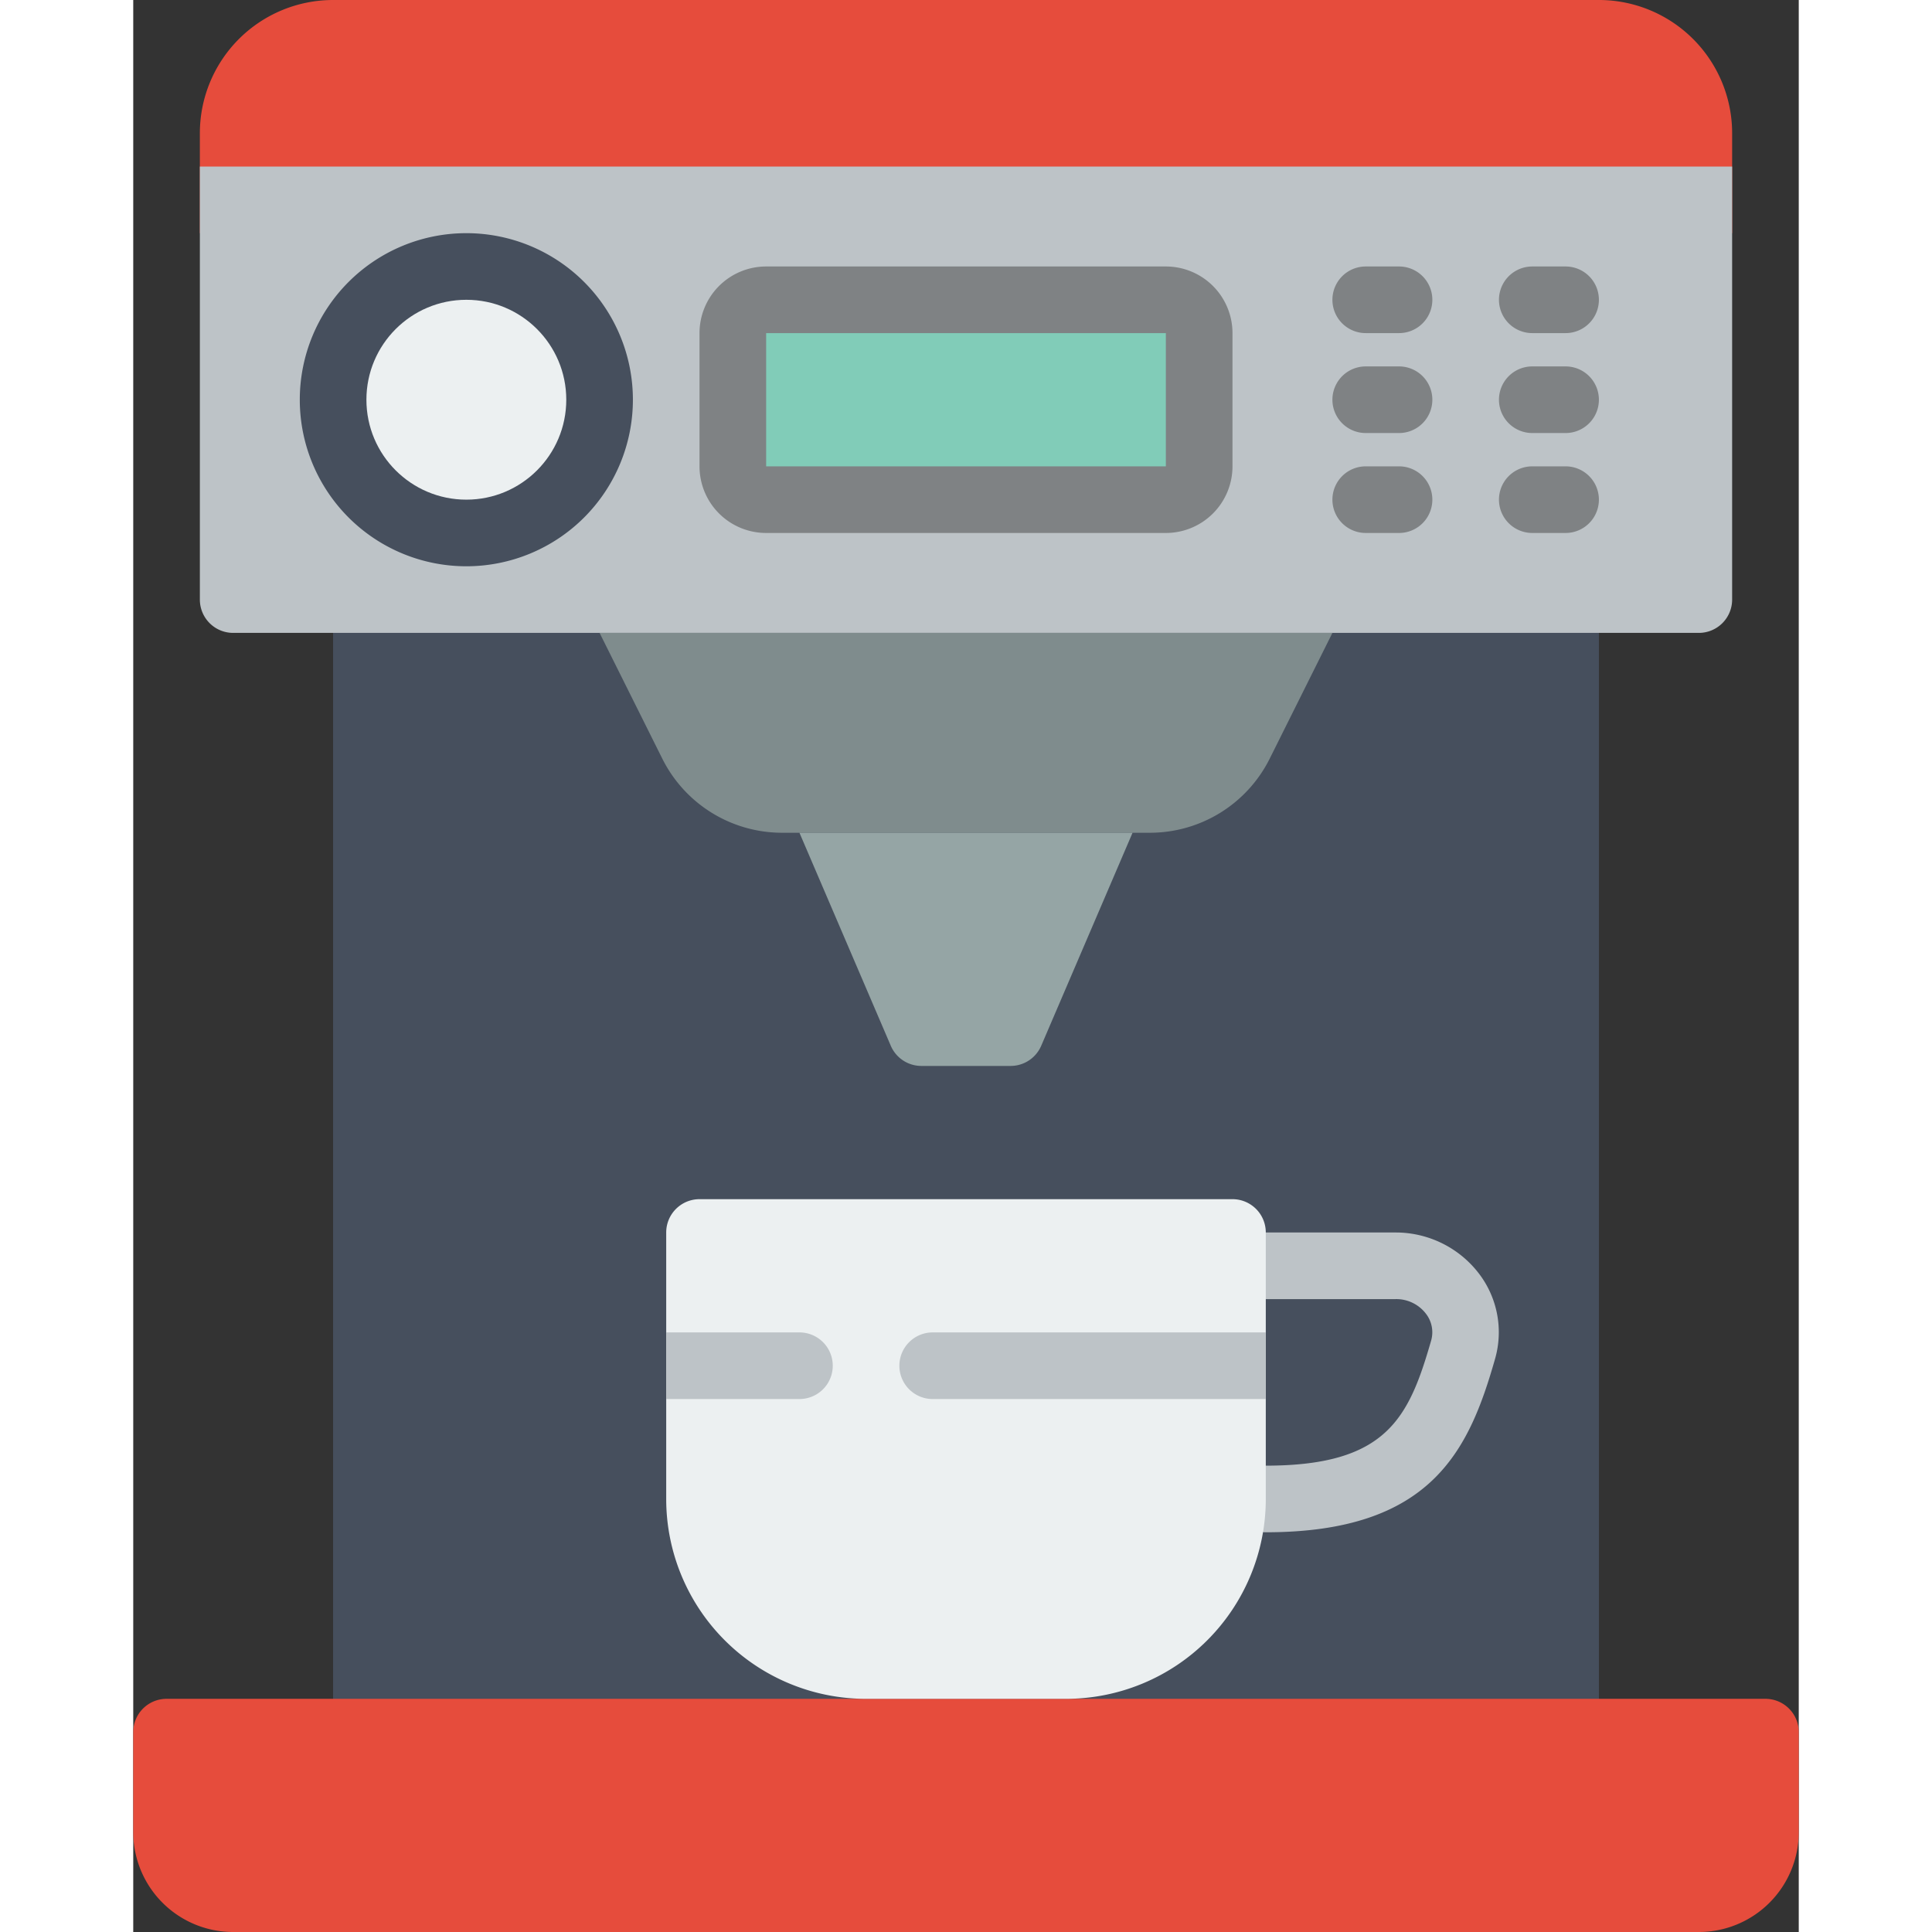 <svg height="512" viewBox="0 0 50 58" width="512" xmlns="http://www.w3.org/2000/svg"><rect x="0" y="0" width="50" height="58" fill="#333333" stroke="none"/><g fill="none"><path d="M48 4v3H2V4a4 4 0 014-4h38a4 4 0 014 4z" fill="#e64c3c"/><path d="M6 17h38v36H6z" fill="#464f5d"/><path d="M34 46a1 1 0 010-2c3.623 0 4.292-1.419 4.964-3.756a.908.908 0 00-.157-.806A1.12 1.12 0 0037.9 39H34a1 1 0 010-2h3.9c.98 0 1.905.456 2.5 1.235a2.9 2.9 0 01.482 2.562C40.1 43.539 38.978 46 34 46z" fill="#bdc3c7"/><path d="M50 52v3a3 3 0 01-3 3H3a3 3 0 01-3-3v-3a1 1 0 011-1h48a1 1 0 011 1z" fill="#e64c3c"/><path d="M48 5v13a1 1 0 01-1 1H3a1 1 0 01-1-1V5z" fill="#bdc3c7"/><path d="M36 19l-1.89 3.79A4.02 4.02 0 0130.53 25H19.47a4.02 4.02 0 01-3.58-2.21L14 19z" fill="#7f8c8d"/><path d="M30 25l-2.74 6.39a1 1 0 01-.92.61h-2.68a1 1 0 01-.92-.61L20 25z" fill="#95a5a5"/><rect fill="#81ccb8" height="6" rx="1" width="14" x="18" y="9"/><path d="M38 10h-1a1 1 0 010-2h1a1 1 0 010 2zm5 0h-1a1 1 0 010-2h1a1 1 0 010 2zm-5 3h-1a1 1 0 010-2h1a1 1 0 010 2zm5 0h-1a1 1 0 010-2h1a1 1 0 010 2zm-5 3h-1a1 1 0 010-2h1a1 1 0 010 2zm5 0h-1a1 1 0 010-2h1a1 1 0 010 2z" fill="#7f8284"/><path d="M34 37v8a6 6 0 01-6 6h-6a6 6 0 01-6-6v-8a1 1 0 011-1h16a1 1 0 011 1z" fill="#ecf0f1"/><path d="M21 41a1 1 0 01-1 1h-4v-2h4a1 1 0 011 1zm13-1v2H24a1 1 0 010-2z" fill="#bdc3c7"/><path d="M31 16H19a2 2 0 01-2-2v-4a2 2 0 012-2h12a2 2 0 012 2v4a2 2 0 01-2 2zm-12-6v4h12v-4z" fill="#7f8284"/><path d="M10 17a5 5 0 110-10 5 5 0 010 10zm0-7.5a2.5 2.5 0 100 5 2.5 2.5 0 000-5z" fill="#464f5d"/><circle cx="10" cy="12" fill="#ecf0f1" r="3"/></g></svg>